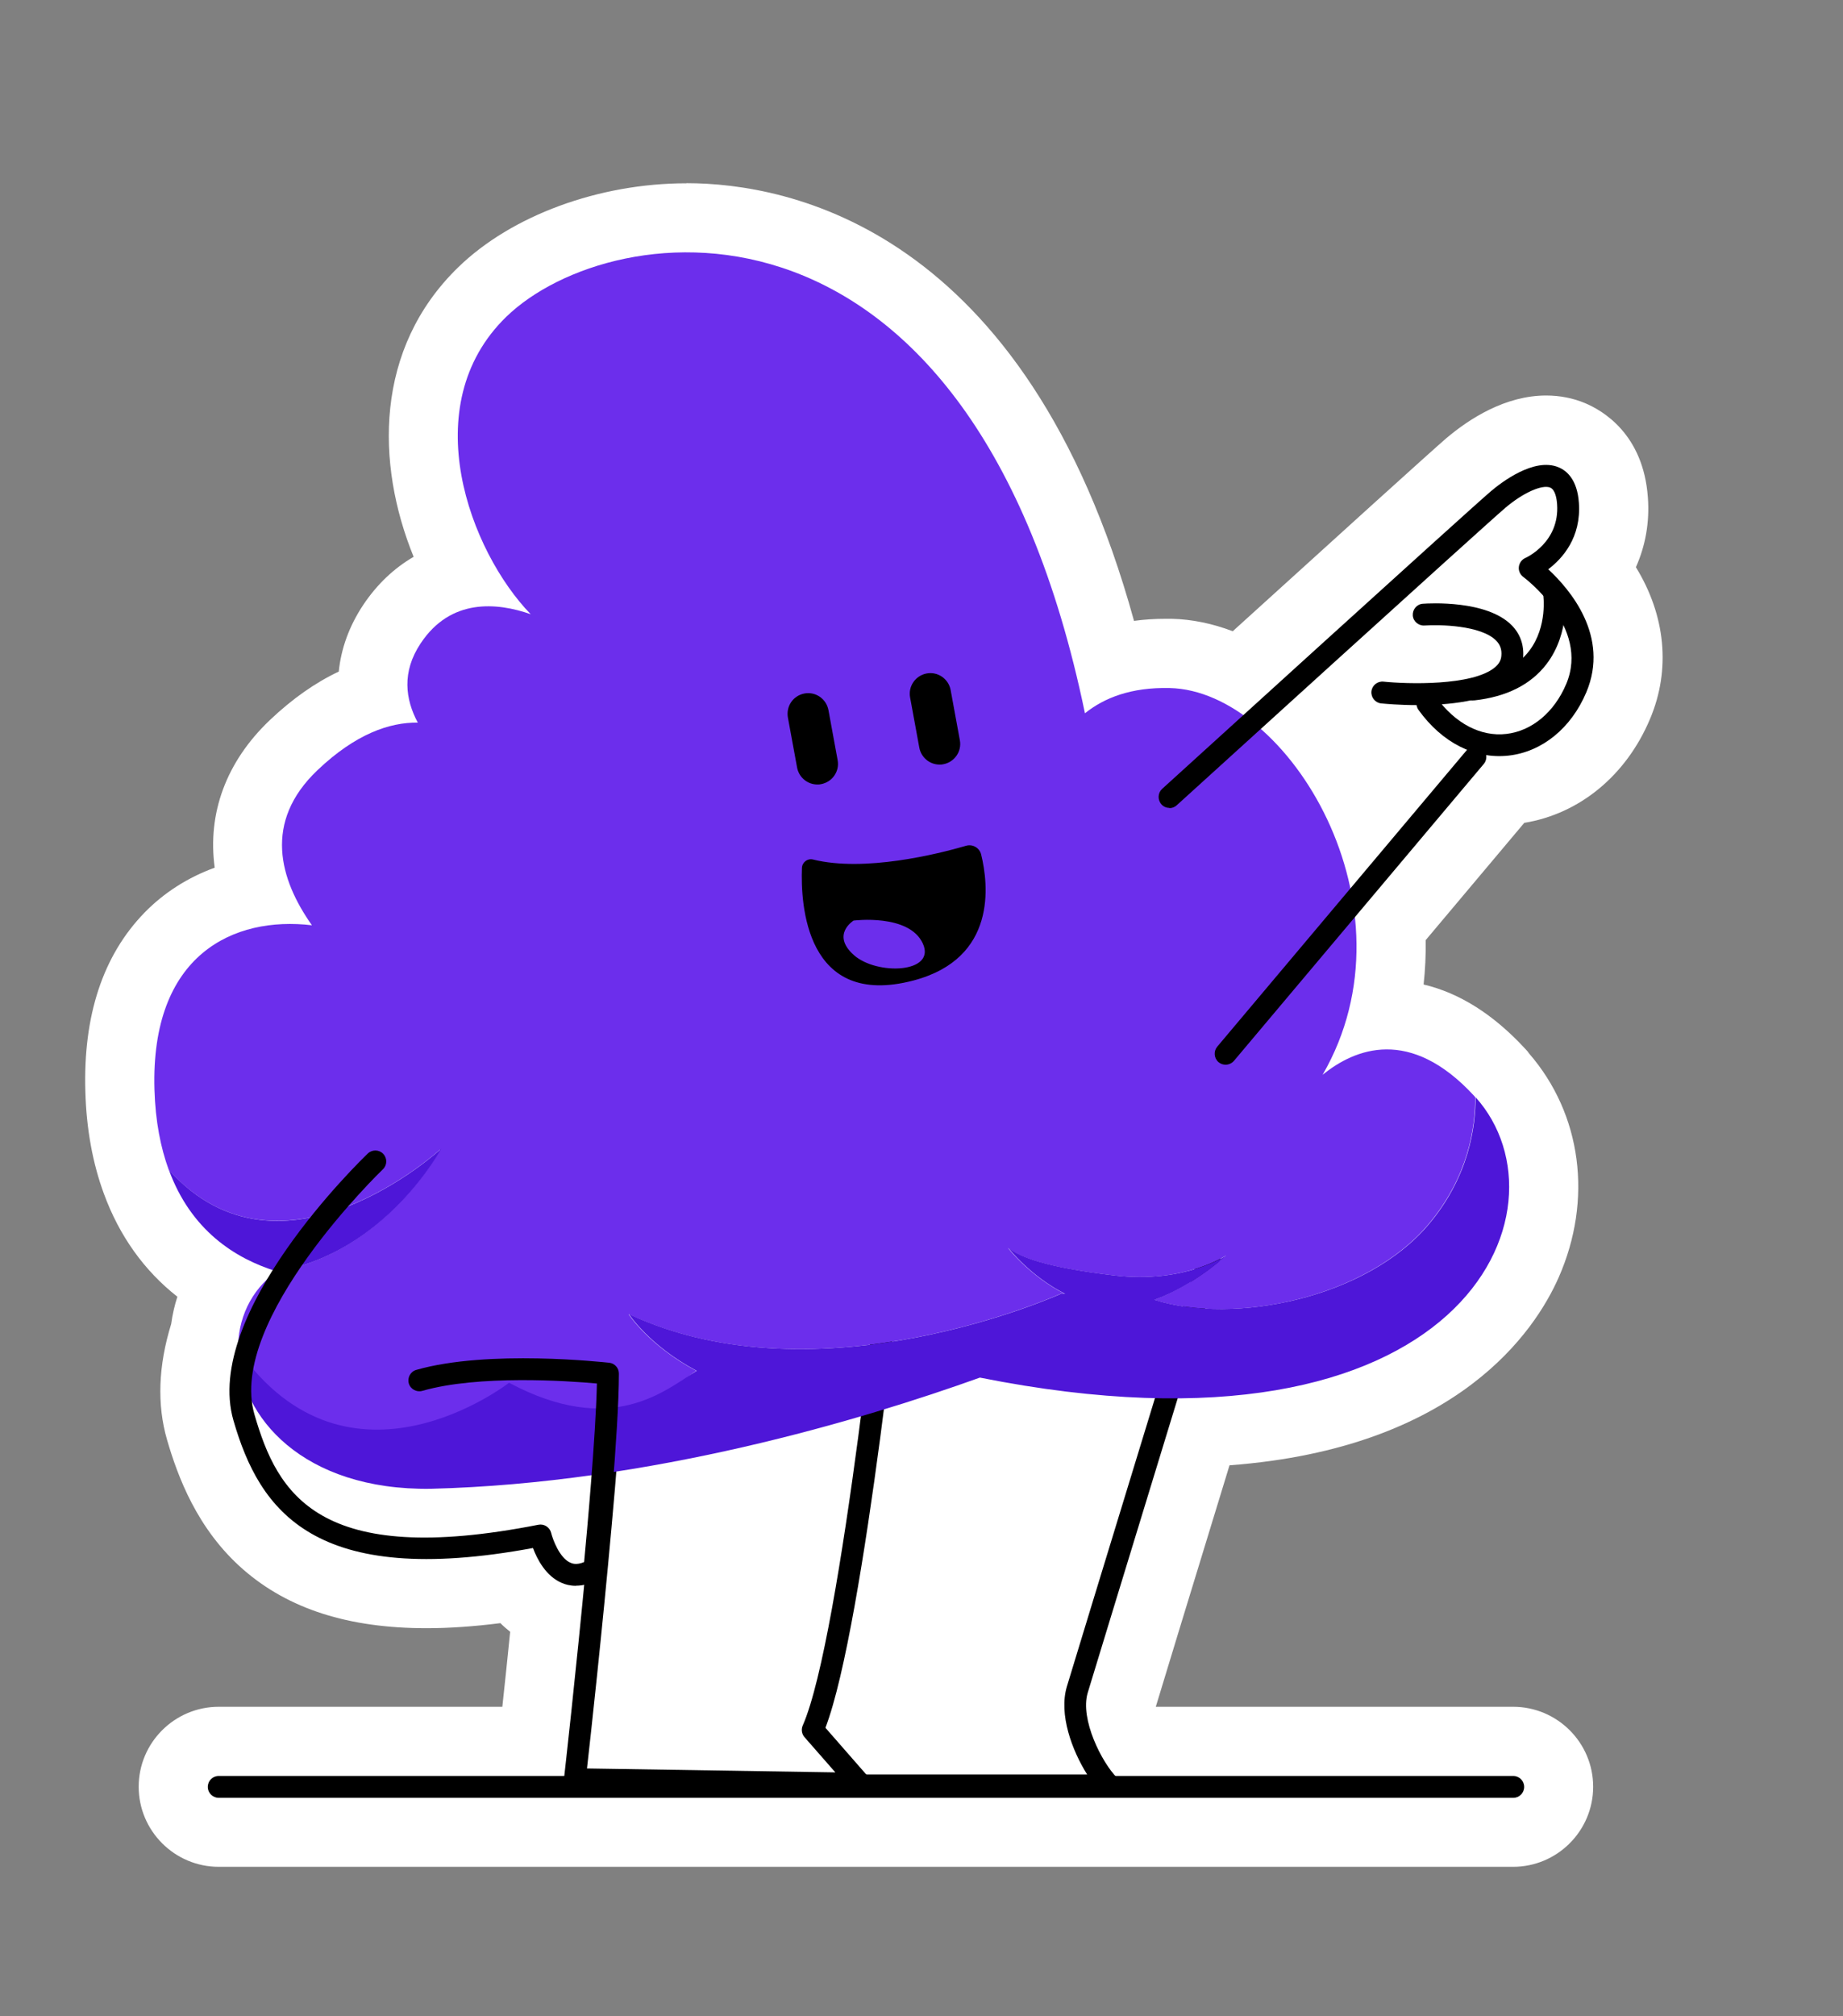 <svg width="160" height="175" viewBox="0 0 160 175" fill="none" xmlns="http://www.w3.org/2000/svg">
<rect x="0" y="0" width="160" height="175" fill="#808080" stroke="none"/>
<g id="sidecharacter">
<g id="Group">
<path id="Vector" d="M18.99 159.03C16.81 159.03 15.04 157.26 15.04 155.08C15.04 152.9 16.81 151.14 18.99 151.14H46.3C46.6 148.44 47.02 144.5 47.45 140.08C46.37 139.59 45.41 138.77 44.64 137.68C41.87 138.1 39.32 138.32 37.02 138.32C23.26 138.32 19.29 130.74 17.37 124.13C16.64 121.59 16.78 118.72 17.78 115.57C17.96 114.09 18.42 112.71 19.12 111.46C15.73 109.46 13.24 106.44 11.82 102.56C10.96 100.24 10.48 97.58 10.4 94.66C10.23 88.91 11.67 84.42 14.68 81.32C16.66 79.27 19.23 77.96 22.19 77.44C20.55 72.74 21.65 68.32 25.48 64.68C27.75 62.53 30.07 61.07 32.41 60.32C32.2 58.2 32.73 56.11 34 54.18C35.5 51.93 37.52 50.48 39.93 49.91C35.9 42.46 34.75 32.24 41.85 25.35C45.94 21.38 52.73 18.91 59.58 18.91C67.92 18.91 87.73 22.76 96.25 57.45C97.74 56.96 99.38 56.72 101.16 56.72C101.31 56.72 101.47 56.72 101.63 56.72C103.58 56.77 105.6 57.32 107.57 58.34C115.81 50.86 126.12 41.51 127.48 40.35C128.82 39.22 131.45 37.35 134.22 37.35C135.01 37.35 135.77 37.5 136.47 37.79C137.44 38.19 139.79 39.56 140.06 43.42C140.22 45.64 139.68 47.7 138.5 49.43C141.4 53.16 142.13 57.35 140.47 61.27C138.73 65.39 135.3 68.11 131.31 68.55C131.15 68.57 130.97 68.59 130.8 68.6L120.73 80.58C120.89 83.15 120.67 85.68 120.1 88.1C120.21 88.1 120.32 88.1 120.43 88.1C123.86 88.1 127.15 89.78 130.21 93.09L130.32 93.21L130.41 93.34C134.27 97.72 135.1 103.98 132.57 109.7C130.71 113.91 124.31 123.52 104.49 124.32L103.15 128.72C100.34 137.89 97.69 146.56 97.32 147.8C97.16 148.35 97.65 149.94 98.35 151.16H131.36C133.54 151.16 135.31 152.93 135.31 155.1C135.31 157.27 133.54 159.05 131.36 159.05H18.99V159.03Z" fill="white"/>
<path id="Vector_2" d="M59.6 21.908C72.17 21.908 87.75 30.878 94.2 61.908C95.8 60.618 98.02 59.718 101.17 59.718C101.3 59.718 101.43 59.718 101.57 59.718C103.7 59.768 105.89 60.618 107.94 62.058C115.93 54.808 128.02 43.838 129.44 42.618C130.14 42.018 132.29 40.338 134.22 40.338C134.59 40.338 134.96 40.398 135.31 40.548C136.04 40.848 136.93 41.628 137.07 43.618C137.29 46.648 135.63 48.478 134.41 49.398C136.28 51.128 139.78 55.208 137.71 60.088C136.4 63.188 133.88 65.238 130.98 65.558C130.72 65.588 130.47 65.608 130.21 65.608C129.8 65.608 129.4 65.568 129.01 65.498C129.06 65.768 129 66.058 128.81 66.288L117.63 79.578C118.12 84.108 117.39 88.888 114.84 93.288C116.25 92.138 118.16 91.078 120.42 91.078C122.65 91.078 125.23 92.108 128 95.108C128.03 95.148 128.06 95.188 128.09 95.228C135.43 103.408 129.66 121.158 102.25 121.358C98.88 132.378 94.9 145.378 94.44 146.928C93.77 149.148 95.54 152.728 96.82 154.138H131.36C131.89 154.138 132.31 154.558 132.31 155.078C132.31 155.598 131.89 156.028 131.36 156.028H18.99C18.46 156.028 18.04 155.608 18.04 155.078C18.04 154.548 18.46 154.138 18.99 154.138H48.99C49.12 152.978 49.92 145.868 50.72 137.548C50.47 137.598 50.22 137.628 50 137.628C49.5 137.628 49.09 137.518 48.77 137.378C47.39 136.788 46.63 135.318 46.27 134.358C42.72 135.018 39.66 135.318 37.03 135.318C25.6 135.318 22.12 129.668 20.26 123.288C19.62 121.078 19.92 118.638 20.74 116.208C20.92 114.298 21.71 112.528 23.1 111.158L23.67 110.228C20.13 109.058 16.5 106.588 14.65 101.528C13.94 99.608 13.49 97.318 13.41 94.568C13.09 83.928 19 80.188 25.16 80.188C25.8 80.188 26.44 80.228 27.08 80.308C24.27 76.318 22.83 71.348 27.56 66.848C30.82 63.758 33.71 62.728 36.14 62.728C36.19 62.728 36.23 62.728 36.28 62.728C35.19 60.708 34.87 58.328 36.52 55.838C38.14 53.408 40.29 52.628 42.4 52.628C43.69 52.628 44.95 52.918 46.07 53.308C40.8 47.868 36.01 35.218 43.96 27.498C47.13 24.418 52.94 21.908 59.6 21.908ZM59.6 15.908C52 15.908 44.41 18.698 39.78 23.198C32.5 30.268 32.62 40.258 35.91 48.328C34.2 49.318 32.72 50.728 31.53 52.508C30.31 54.348 29.61 56.298 29.41 58.288C27.37 59.248 25.37 60.658 23.43 62.498C19.61 66.128 18 70.618 18.64 75.308C16.31 76.158 14.23 77.478 12.53 79.228C8.93 82.938 7.21 88.158 7.41 94.748C7.5 97.998 8.05 100.978 9.02 103.608C10.36 107.268 12.52 110.288 15.4 112.548C15.15 113.308 14.97 114.108 14.86 114.918C13.74 118.538 13.62 121.918 14.5 124.958C15.42 128.118 17.1 132.718 21.11 136.218C25.04 139.648 30.25 141.318 37.03 141.318C39.01 141.318 41.15 141.168 43.44 140.878C43.71 141.148 44 141.398 44.29 141.628C44.07 143.778 43.85 145.968 43.61 148.138H18.99C15.16 148.138 12.04 151.248 12.04 155.078C12.04 158.908 15.16 162.028 18.99 162.028H131.36C135.19 162.028 138.31 158.908 138.31 155.078C138.31 151.248 135.19 148.138 131.36 148.138H100.34C101.03 145.838 103.42 138.028 105.94 129.798L106.74 127.178C126.58 125.698 133.29 115.458 135.31 110.888C138.3 104.118 137.31 96.698 132.75 91.438L132.62 91.258L132.41 91.028C129.67 88.058 126.72 86.188 123.59 85.448C123.73 84.178 123.79 82.898 123.77 81.598L132.33 71.418C137.12 70.638 141.17 67.318 143.24 62.418C145.07 58.098 144.59 53.418 142.02 49.228C142.85 47.378 143.22 45.318 143.06 43.178C142.67 37.658 139.11 35.618 137.6 34.988C136.58 34.558 135.43 34.328 134.23 34.328C130.69 34.328 127.57 36.338 125.57 38.028C124.3 39.118 116.34 46.328 107.02 54.788C105.26 54.118 103.48 53.748 101.72 53.708C101.54 53.708 101.36 53.708 101.18 53.708C100.24 53.708 99.33 53.768 98.45 53.888C89.05 19.768 68.43 15.908 59.61 15.898L59.6 15.908Z" fill="white"/>
</g>
<path id="Vector_3" d="M74.64 155.751L49.9 155.361C49.63 155.361 49.38 155.241 49.2 155.041C49.02 154.841 48.94 154.571 48.97 154.311C49.01 153.961 52.97 119.051 52.46 110.041C52.43 109.521 52.83 109.071 53.35 109.041C53.86 109.011 54.32 109.411 54.35 109.931C54.82 118.321 51.64 147.481 50.96 153.491L72.52 153.831L69.84 150.771C69.6 150.491 69.54 150.101 69.69 149.761C73.09 142.021 76.77 105.531 76.8 105.161C76.85 104.641 77.32 104.251 77.84 104.311C78.36 104.361 78.74 104.831 78.69 105.351C78.54 106.831 75.1 140.971 71.66 149.961L75.35 154.181C75.6 154.461 75.65 154.861 75.5 155.201C75.34 155.541 75.01 155.751 74.64 155.751Z" fill="black"/>
<path id="Vector_4" d="M96.3 155.912H71.39C70.87 155.912 70.44 155.492 70.44 154.962C70.44 154.432 70.86 154.012 71.39 154.012H94.38C93.07 151.932 91.9 148.802 92.62 146.382C93.44 143.642 105.14 105.432 105.26 105.042C105.41 104.542 105.94 104.262 106.44 104.412C106.94 104.562 107.22 105.092 107.07 105.592C106.95 105.982 95.25 144.192 94.43 146.922C93.74 149.232 95.68 153.002 96.96 154.282C97.23 154.552 97.31 154.962 97.17 155.312C97.02 155.662 96.68 155.902 96.29 155.902L96.3 155.912Z" fill="black"/>
<g id="Group_2">
<path id="Vector_5" d="M38.32 99.678C38.32 99.678 24.46 112.478 14.65 101.538C13.95 99.618 13.49 97.328 13.41 94.578C13.06 82.838 20.29 79.498 27.08 80.308C24.27 76.328 22.83 71.348 27.56 66.848C30.87 63.698 33.82 62.688 36.27 62.718C35.19 60.698 34.86 58.328 36.52 55.838C39.12 51.918 43.12 52.278 46.07 53.308C40.8 47.868 36.01 35.218 43.95 27.498C53.12 18.598 84.34 14.428 94.19 61.908C95.86 60.568 98.2 59.638 101.55 59.718C111.85 59.948 123.28 78.688 114.82 93.288C117.62 91.008 122.42 89.078 127.98 95.118C128.01 95.158 128.04 95.198 128.07 95.228C128.09 97.828 127.48 102.128 124.03 106.238C118.61 112.698 107.09 115.008 100.19 112.818C103.64 111.568 106.45 108.958 106.45 108.958C106.45 108.958 102.82 111.428 96.76 110.708C90.7 109.998 88.59 109.118 87.51 108.318C87.51 108.318 89.42 110.768 92.44 112.298L92.11 112.278C92.11 112.278 71.17 121.808 54.57 114.058C54.57 114.058 56.34 116.798 60.45 118.978C57.69 120.688 53.95 127.058 47.54 125.528C47.54 125.528 29.32 131.808 20.67 117.198C20.62 114.518 21.75 111.998 24.01 110.358C24.01 110.358 23.99 110.358 23.98 110.358C33.46 108.758 38.27 99.688 38.27 99.688L38.32 99.678Z" fill="#6C2EEC"/>
<path id="Vector_6" d="M38.32 99.68C38.32 99.68 33.5 108.75 24.03 110.35C20.38 109.23 16.57 106.76 14.66 101.54C24.47 112.49 38.33 99.68 38.33 99.68H38.32Z" fill="#4E16D8"/>
<path id="Vector_7" d="M44.2 120.017C53.13 124.777 57.72 120.687 60.48 118.977C56.38 116.807 54.6 114.057 54.6 114.057C71.19 121.807 92.14 112.277 92.14 112.277L92.47 112.297C89.45 110.777 87.54 108.317 87.54 108.317C88.62 109.117 90.73 109.987 96.79 110.707C102.85 111.417 106.48 108.957 106.48 108.957C106.48 108.957 103.67 111.577 100.22 112.817C107.12 114.997 118.64 112.697 124.06 106.237C127.51 102.127 128.11 97.827 128.1 95.227C136.78 104.897 127.13 127.957 85.07 119.567C74.84 123.237 56.5 128.737 37.41 129.217C26.28 129.377 20.8 122.927 20.7 117.187C30.31 130.837 44.19 120.017 44.19 120.017H44.2Z" fill="#4E16D8"/>
</g>
<path id="Vector_8" d="M50 137.638C49.51 137.638 49.09 137.528 48.77 137.388C47.39 136.798 46.63 135.328 46.27 134.358C27.28 137.878 22.54 131.138 20.27 123.298C17.57 113.988 31.35 100.678 31.93 100.118C32.31 99.758 32.91 99.768 33.27 100.148C33.63 100.528 33.62 101.128 33.24 101.488C33.1 101.618 19.71 114.558 22.09 122.768C24.09 129.678 27.64 136.098 46.74 132.338C47.24 132.238 47.73 132.558 47.85 133.048C47.98 133.588 48.57 135.228 49.53 135.638C49.67 135.698 50.04 135.858 50.71 135.578C50.92 133.368 51.72 124.688 51.82 120.078C49.26 119.848 41.54 119.318 36.66 120.718C36.16 120.858 35.63 120.568 35.49 120.068C35.35 119.568 35.64 119.038 36.14 118.898C42.39 117.108 52.46 118.238 52.89 118.278C53.37 118.328 53.73 118.738 53.73 119.218C53.73 124.178 52.6 135.788 52.56 136.278C52.53 136.578 52.36 136.848 52.09 137.008C51.3 137.468 50.6 137.628 50.01 137.628L50 137.638Z" fill="black"/>
<path id="Vector_9" d="M131.36 156.041H18.99C18.47 156.041 18.04 155.621 18.04 155.091C18.04 154.561 18.46 154.141 18.99 154.141H131.37C131.89 154.141 132.32 154.561 132.32 155.091C132.32 155.621 131.9 156.041 131.37 156.041H131.36Z" fill="black"/>
<path id="Vector_10" d="M101.53 70.12C101.27 70.12 101.01 70.02 100.83 69.81C100.48 69.42 100.51 68.82 100.89 68.47C101.97 67.49 127.33 44.43 129.44 42.63C130.28 41.92 133.17 39.66 135.31 40.56C136.03 40.86 136.93 41.64 137.07 43.63C137.29 46.66 135.63 48.49 134.41 49.41C136.28 51.14 139.78 55.22 137.71 60.1C136.4 63.2 133.88 65.25 130.98 65.58C128.05 65.91 125.2 64.47 123.15 61.62C122.84 61.19 122.94 60.6 123.37 60.3C123.8 59.99 124.39 60.09 124.69 60.52C126.33 62.79 128.55 63.96 130.77 63.7C132.98 63.45 134.93 61.83 135.97 59.37C138.07 54.4 132.3 50.12 132.24 50.07C131.97 49.87 131.82 49.54 131.86 49.2C131.9 48.86 132.11 48.57 132.42 48.43C132.54 48.38 135.41 47.05 135.18 43.77C135.15 43.31 135.03 42.51 134.58 42.32C133.88 42.03 132.2 42.78 130.67 44.09C128.59 45.87 102.43 69.65 102.16 69.89C101.98 70.06 101.75 70.14 101.52 70.14L101.53 70.12Z" fill="black"/>
<path id="Vector_11" d="M123.08 61.201C121.48 61.201 120.22 61.081 119.91 61.051C119.39 61.001 119.01 60.531 119.06 60.011C119.11 59.491 119.58 59.111 120.1 59.161C122.13 59.371 127.81 59.551 129.77 57.931C130.13 57.631 130.31 57.311 130.34 56.921C130.39 56.381 130.24 55.961 129.89 55.601C128.57 54.261 124.95 54.201 123.66 54.291C123.15 54.321 122.68 53.931 122.65 53.411C122.62 52.891 123.01 52.431 123.53 52.401C124.09 52.361 129.07 52.071 131.24 54.271C131.98 55.021 132.32 55.991 132.23 57.081C132.15 57.991 131.73 58.771 130.98 59.391C129.17 60.891 125.68 61.201 123.08 61.201Z" fill="black"/>
<path id="Vector_12" d="M127.9 60.799C127.42 60.799 127.01 60.439 126.96 59.959C126.9 59.439 127.28 58.969 127.8 58.909C130.05 58.659 131.72 57.849 132.76 56.489C134.38 54.369 133.98 51.629 133.97 51.599C133.89 51.079 134.24 50.599 134.76 50.519C135.28 50.439 135.76 50.789 135.84 51.309C135.86 51.459 136.36 54.889 134.26 57.639C132.9 59.419 130.79 60.479 128 60.789C127.96 60.789 127.93 60.789 127.89 60.789L127.9 60.799Z" fill="black"/>
<path id="Vector_13" d="M106.4 92.41C106.18 92.41 105.97 92.34 105.79 92.19C105.39 91.85 105.34 91.25 105.67 90.85L127.36 65.08C127.7 64.68 128.3 64.63 128.7 64.96C129.1 65.3 129.15 65.9 128.82 66.3L107.13 92.07C106.94 92.29 106.67 92.41 106.4 92.41Z" fill="black"/>
<path id="Vector_14" d="M83.86 73.411C81.42 74.121 75.07 75.711 70.58 74.601C70.1 74.481 69.64 74.841 69.62 75.331C69.5 78.431 69.92 87.571 79.3 85.101C86.59 83.181 85.81 76.741 85.18 74.171C85.04 73.581 84.44 73.241 83.86 73.411Z" fill="black"/>
<path id="Vector_15" d="M74.12 79.898C74.12 79.898 78.91 79.288 80.11 81.879C81.31 84.469 76.12 84.678 74.12 82.888C72.12 81.099 74.12 79.888 74.12 79.888V79.898Z" fill="#6C2EEC"/>
<path id="Vector_16" d="M82.53 59.892C82.35 58.922 81.42 58.272 80.45 58.452C79.48 58.632 78.83 59.562 79.01 60.532L79.81 64.892C79.97 65.752 80.72 66.362 81.57 66.362C81.68 66.362 81.78 66.362 81.89 66.332C82.86 66.152 83.51 65.222 83.33 64.252L82.53 59.892Z" fill="black"/>
<path id="Vector_17" d="M71.92 61.63C71.74 60.66 70.81 60.01 69.84 60.19C69.37 60.28 68.96 60.54 68.69 60.93C68.42 61.32 68.32 61.8 68.4 62.27L69.2 66.62C69.36 67.48 70.11 68.09 70.96 68.09C71.07 68.09 71.17 68.09 71.28 68.06C71.75 67.97 72.16 67.71 72.43 67.32C72.7 66.93 72.81 66.45 72.72 65.98L71.92 61.62V61.63Z" fill="black"/>
</g>
</svg>
